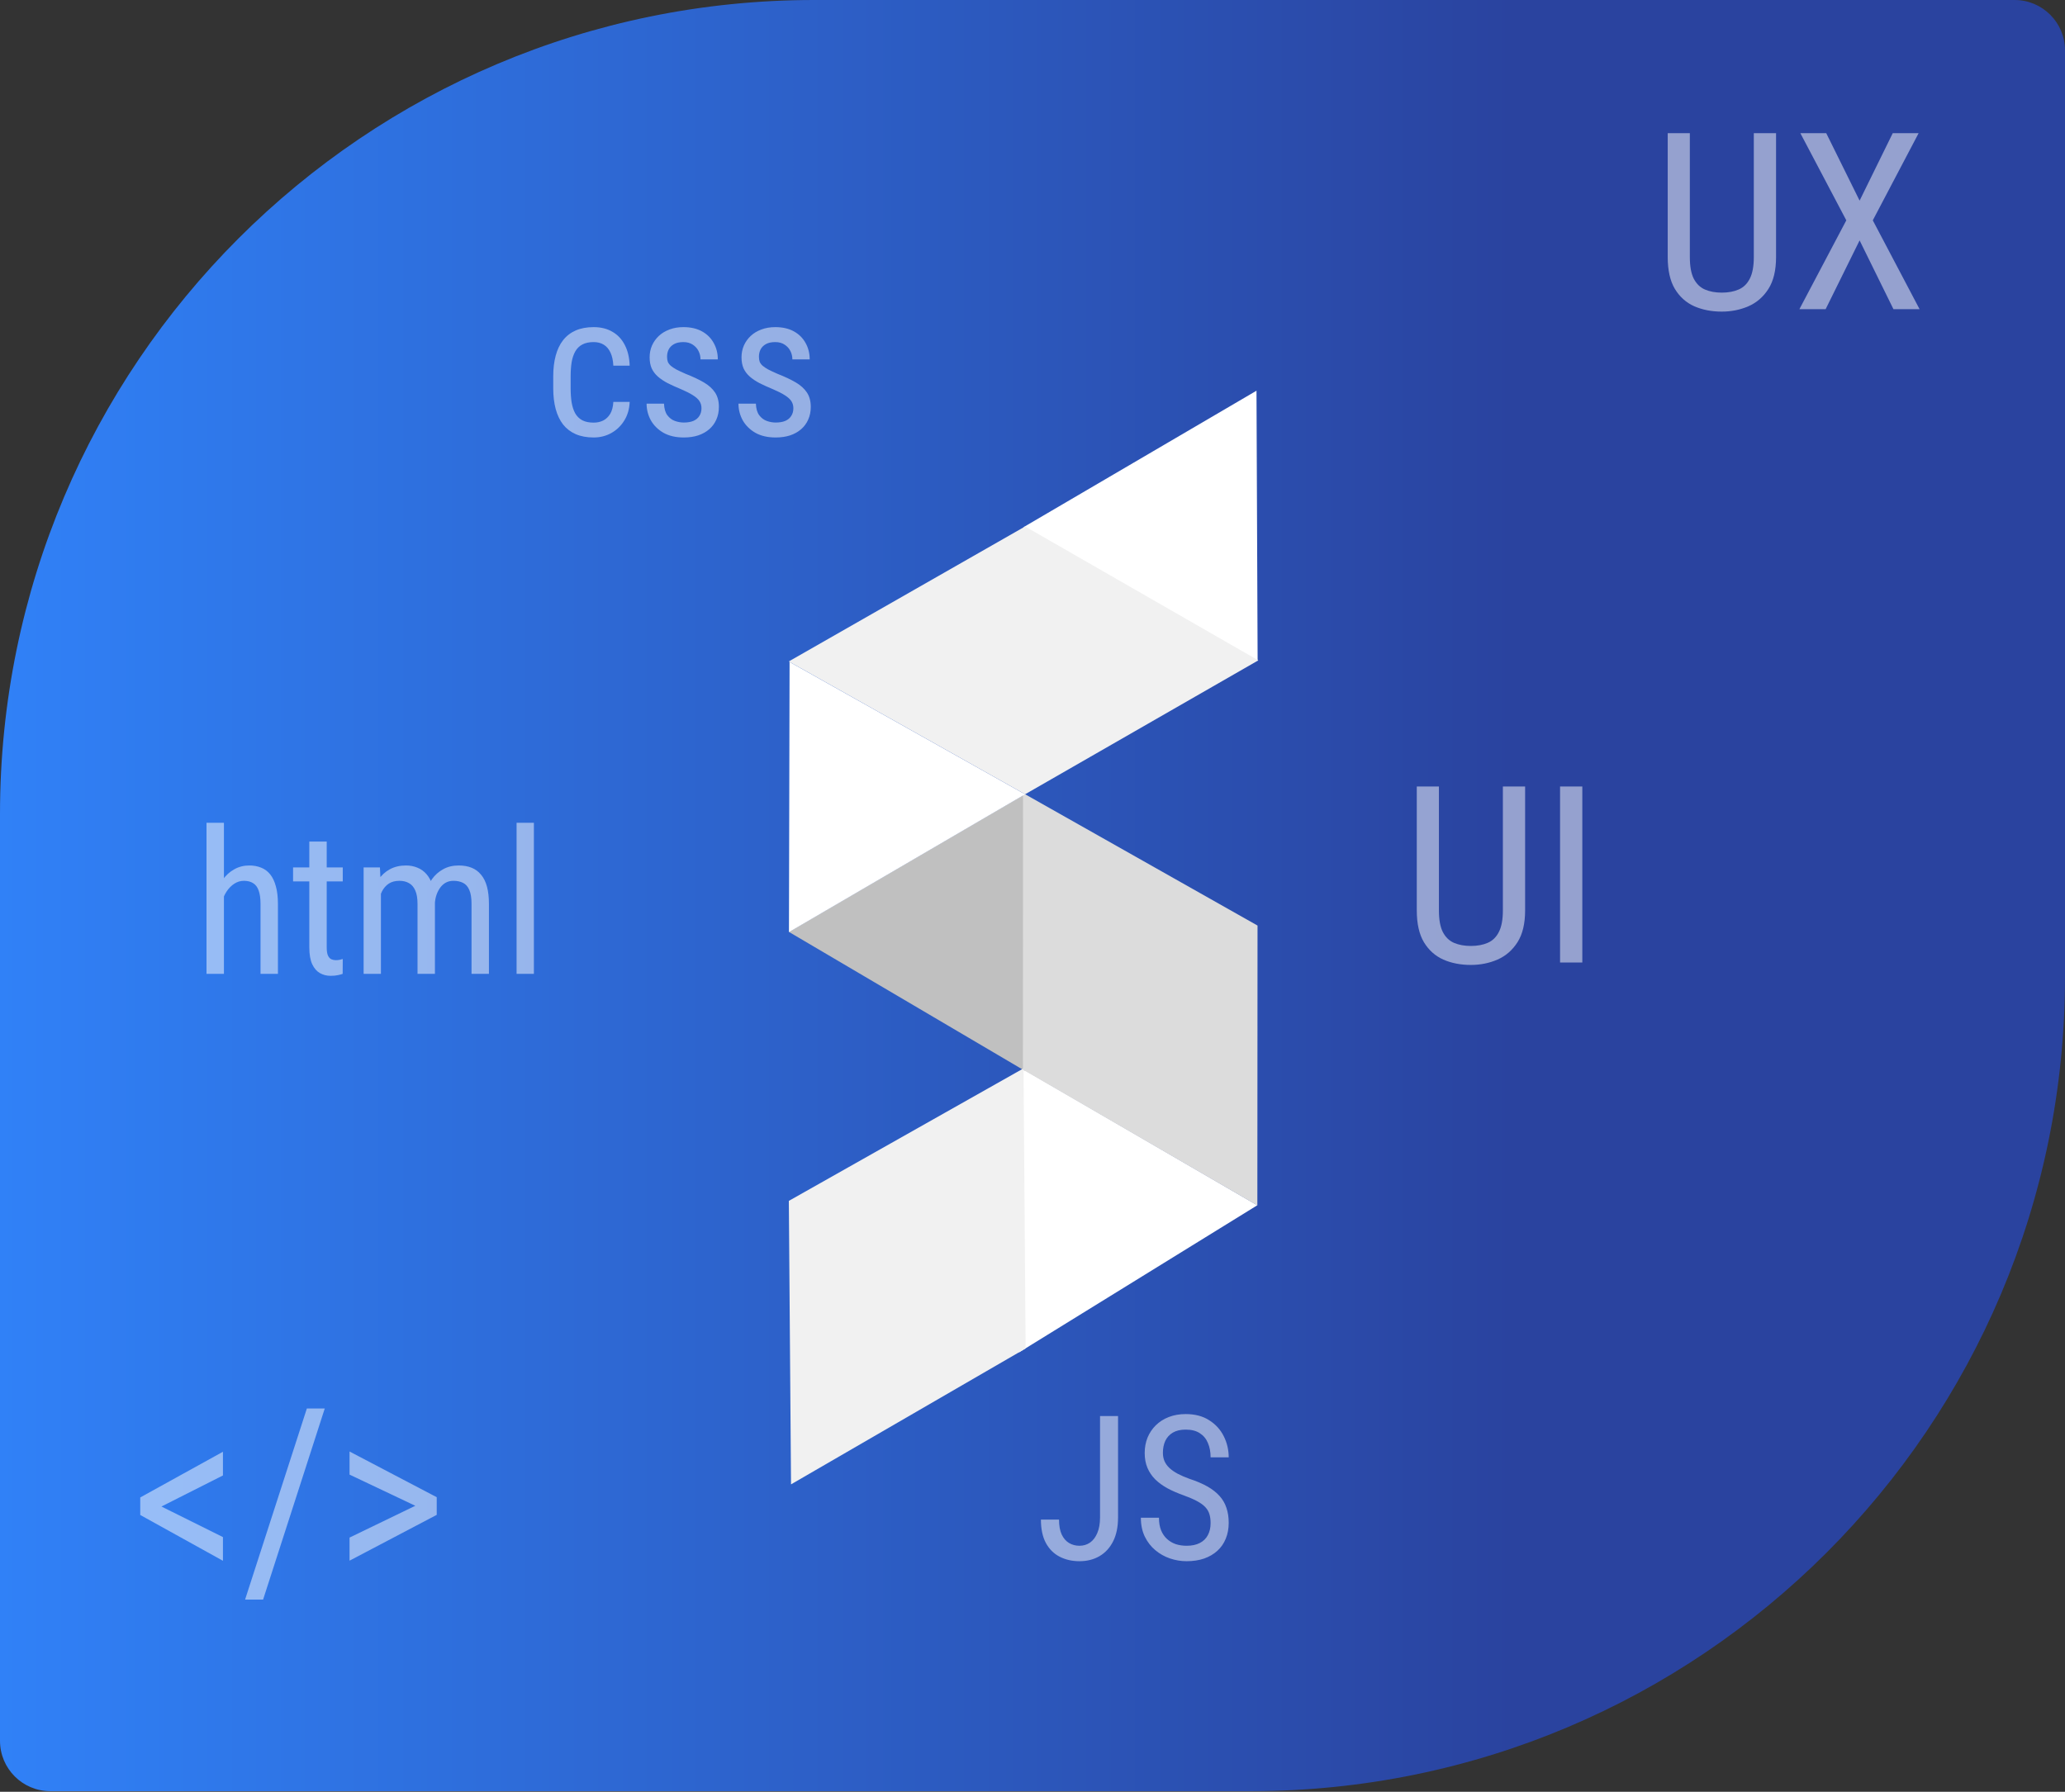 <svg width="492" height="427" viewBox="0 0 492 427" fill="none" xmlns="http://www.w3.org/2000/svg">
<rect x="0" y="0" width="492" height="427" fill="#333333" stroke="none"/>
<path d="M0 194C0 86.857 86.857 0 194 0H480C486.627 0 492 5.373 492 12V232.857C492 340 405.143 426.857 298 426.857H12C5.373 426.857 0 421.485 0 414.857V194Z" fill="url(#paint0_linear_232_4)"/>
<path d="M36.901 358.243L53.12 366.31V371.956L33.415 361.038V357.725L36.901 358.243ZM53.12 351.617L36.93 359.799L33.415 360.202V356.86L53.12 345.971V351.617ZM77.377 335.657L62.685 381.204H58.392L73.113 335.657H77.377ZM100.107 359.396L83.283 351.416V345.913L104.054 356.803V360.173L100.107 359.396ZM83.283 366.425L100.136 358.272L104.054 357.667V361.009L83.283 371.927V366.425Z" fill="white" fill-opacity="0.5"/>
<path d="M417.857 31.738H423.158V61.267C423.158 64.417 422.553 66.942 421.343 68.844C420.133 70.745 418.539 72.128 416.561 72.992C414.602 73.837 412.489 74.26 410.223 74.26C407.803 74.26 405.623 73.837 403.683 72.992C401.743 72.128 400.197 70.745 399.045 68.844C397.912 66.942 397.345 64.417 397.345 61.267V31.738H402.617V61.267C402.617 63.456 402.924 65.166 403.539 66.395C404.173 67.624 405.056 68.488 406.189 68.988C407.342 69.487 408.686 69.737 410.223 69.737C411.778 69.737 413.123 69.487 414.256 68.988C415.408 68.488 416.292 67.624 416.906 66.395C417.54 65.166 417.857 63.456 417.857 61.267V31.738ZM435.113 31.738L443.064 47.813L450.958 31.738H457.123L446.205 52.509L457.354 73.684H451.131L443.064 57.291L434.969 73.684H428.718L439.896 52.509L428.948 31.738H435.113Z" fill="white" fill-opacity="0.5"/>
<path d="M358.07 187.434H363.37V216.963C363.37 220.113 362.765 222.639 361.555 224.54C360.345 226.441 358.751 227.824 356.773 228.688C354.814 229.533 352.702 229.956 350.435 229.956C348.015 229.956 345.836 229.533 343.896 228.688C341.956 227.824 340.41 226.441 339.258 224.54C338.124 222.639 337.558 220.113 337.558 216.963V187.434H342.83V216.963C342.83 219.153 343.137 220.862 343.752 222.091C344.385 223.32 345.269 224.185 346.402 224.684C347.554 225.183 348.899 225.433 350.435 225.433C351.991 225.433 353.335 225.183 354.469 224.684C355.621 224.185 356.504 223.32 357.119 222.091C357.753 220.862 358.07 219.153 358.07 216.963V187.434ZM376.997 187.434V229.38H371.696V187.434H376.997Z" fill="white" fill-opacity="0.5"/>
<path d="M53.352 196.081V232.081H49.203V196.081H53.352ZM52.344 218.44L50.657 218.37C50.641 216.636 50.836 215.034 51.242 213.565C51.664 212.081 52.258 210.792 53.024 209.698C53.805 208.604 54.735 207.761 55.813 207.167C56.891 206.558 58.086 206.253 59.399 206.253C60.43 206.253 61.367 206.425 62.211 206.769C63.055 207.097 63.774 207.628 64.367 208.362C64.961 209.097 65.414 210.05 65.727 211.222C66.055 212.378 66.219 213.792 66.219 215.464V232.081H62.071V215.417C62.071 214.089 61.922 213.026 61.625 212.229C61.344 211.417 60.907 210.831 60.313 210.472C59.735 210.097 59 209.909 58.11 209.909C57.297 209.909 56.539 210.136 55.836 210.589C55.133 211.042 54.516 211.667 53.985 212.464C53.469 213.261 53.063 214.175 52.766 215.206C52.485 216.222 52.344 217.3 52.344 218.44ZM81.664 206.722V210.05H69.828V206.722H81.664ZM73.696 200.558H77.844V225.8C77.844 226.659 77.946 227.308 78.149 227.745C78.367 228.183 78.641 228.472 78.969 228.612C79.297 228.753 79.649 228.823 80.024 228.823C80.305 228.823 80.617 228.792 80.961 228.729C81.305 228.651 81.539 228.589 81.664 228.542L81.641 232.081C81.36 232.19 80.985 232.292 80.516 232.386C80.047 232.495 79.453 232.55 78.735 232.55C77.844 232.55 77.016 232.339 76.25 231.917C75.485 231.495 74.867 230.792 74.399 229.808C73.93 228.808 73.696 227.464 73.696 225.776V200.558ZM90.758 211.761V232.081H86.633V206.722H90.524L90.758 211.761ZM89.914 218.44L87.992 218.37C87.977 216.636 88.149 215.034 88.508 213.565C88.867 212.081 89.406 210.792 90.125 209.698C90.86 208.604 91.774 207.761 92.867 207.167C93.977 206.558 95.266 206.253 96.735 206.253C97.703 206.253 98.602 206.425 99.43 206.769C100.274 207.097 101.008 207.62 101.633 208.339C102.258 209.058 102.742 209.979 103.086 211.104C103.446 212.229 103.625 213.589 103.625 215.183V232.081H99.477V215.394C99.477 214.065 99.297 213.003 98.938 212.206C98.594 211.409 98.102 210.831 97.461 210.472C96.821 210.097 96.055 209.909 95.164 209.909C94.149 209.909 93.297 210.136 92.61 210.589C91.938 211.042 91.399 211.667 90.992 212.464C90.602 213.261 90.321 214.175 90.149 215.206C89.992 216.222 89.914 217.3 89.914 218.44ZM103.578 216.05L100.813 216.94C100.797 215.55 100.969 214.214 101.328 212.933C101.688 211.651 102.219 210.511 102.922 209.511C103.641 208.511 104.531 207.722 105.594 207.144C106.656 206.55 107.891 206.253 109.297 206.253C110.453 206.253 111.477 206.433 112.367 206.792C113.258 207.151 114.008 207.706 114.617 208.456C115.242 209.19 115.711 210.136 116.024 211.292C116.336 212.448 116.492 213.823 116.492 215.417V232.081H112.344V215.37C112.344 213.948 112.164 212.847 111.805 212.065C111.461 211.269 110.969 210.714 110.328 210.401C109.688 210.073 108.922 209.909 108.031 209.909C107.313 209.909 106.672 210.073 106.11 210.401C105.563 210.729 105.102 211.183 104.727 211.761C104.352 212.323 104.063 212.972 103.86 213.706C103.672 214.44 103.578 215.222 103.578 216.05ZM127.203 196.081V232.081H123.078V196.081H127.203Z" fill="white" fill-opacity="0.5"/>
<path d="M141.446 100.717C142.274 100.717 143.024 100.553 143.696 100.225C144.383 99.881 144.946 99.35 145.383 98.631C145.821 97.897 146.071 96.944 146.133 95.772H150.024C149.961 97.459 149.531 98.944 148.735 100.225C147.953 101.49 146.922 102.483 145.641 103.201C144.375 103.905 142.977 104.256 141.446 104.256C139.805 104.256 138.375 103.99 137.156 103.459C135.953 102.928 134.953 102.162 134.156 101.162C133.375 100.147 132.789 98.92 132.399 97.483C132.008 96.029 131.813 94.381 131.813 92.537V89.678C131.813 87.834 132.008 86.194 132.399 84.756C132.789 83.303 133.375 82.076 134.156 81.076C134.953 80.061 135.953 79.287 137.156 78.756C138.375 78.225 139.805 77.959 141.446 77.959C143.164 77.959 144.649 78.326 145.899 79.061C147.164 79.779 148.149 80.826 148.852 82.201C149.571 83.561 149.961 85.209 150.024 87.147H146.133C146.071 85.897 145.844 84.858 145.453 84.029C145.063 83.186 144.531 82.561 143.86 82.154C143.188 81.733 142.383 81.522 141.446 81.522C140.352 81.522 139.446 81.717 138.727 82.108C138.024 82.483 137.469 83.029 137.063 83.748C136.656 84.467 136.367 85.326 136.196 86.326C136.039 87.326 135.961 88.444 135.961 89.678V92.537C135.961 93.772 136.039 94.897 136.196 95.912C136.367 96.912 136.649 97.772 137.039 98.49C137.446 99.209 138.008 99.764 138.727 100.155C139.446 100.53 140.352 100.717 141.446 100.717ZM167.133 97.295C167.133 96.654 166.977 96.092 166.664 95.608C166.352 95.123 165.836 94.654 165.117 94.201C164.414 93.748 163.461 93.264 162.258 92.748C161.086 92.264 160.031 91.787 159.094 91.319C158.172 90.834 157.391 90.311 156.75 89.748C156.11 89.186 155.617 88.537 155.274 87.803C154.946 87.053 154.781 86.17 154.781 85.154C154.781 84.139 154.969 83.201 155.344 82.342C155.735 81.467 156.281 80.701 156.985 80.045C157.688 79.389 158.531 78.881 159.516 78.522C160.5 78.147 161.602 77.959 162.821 77.959C164.555 77.959 166.031 78.295 167.25 78.967C168.469 79.639 169.399 80.561 170.039 81.733C170.696 82.889 171.024 84.194 171.024 85.647H166.899C166.899 84.944 166.742 84.279 166.43 83.654C166.117 83.029 165.656 82.522 165.047 82.131C164.438 81.725 163.696 81.522 162.821 81.522C161.899 81.522 161.149 81.686 160.571 82.014C159.992 82.342 159.571 82.772 159.305 83.303C159.055 83.819 158.93 84.389 158.93 85.014C158.93 85.483 158.992 85.889 159.117 86.233C159.258 86.561 159.492 86.873 159.821 87.17C160.149 87.451 160.594 87.748 161.156 88.061C161.735 88.358 162.469 88.701 163.36 89.092C165.078 89.764 166.524 90.444 167.696 91.131C168.867 91.819 169.758 92.623 170.367 93.545C170.977 94.467 171.281 95.608 171.281 96.967C171.281 98.076 171.078 99.084 170.672 99.99C170.281 100.881 169.719 101.647 168.985 102.287C168.25 102.928 167.367 103.42 166.336 103.764C165.321 104.092 164.18 104.256 162.914 104.256C161.008 104.256 159.391 103.881 158.063 103.131C156.75 102.365 155.75 101.373 155.063 100.155C154.391 98.92 154.055 97.6 154.055 96.194H158.203C158.25 97.381 158.516 98.303 159 98.959C159.5 99.615 160.102 100.069 160.805 100.319C161.508 100.569 162.211 100.694 162.914 100.694C163.836 100.694 164.61 100.561 165.235 100.295C165.86 100.014 166.328 99.615 166.641 99.1C166.969 98.584 167.133 97.983 167.133 97.295ZM189.024 97.295C189.024 96.654 188.867 96.092 188.555 95.608C188.242 95.123 187.727 94.654 187.008 94.201C186.305 93.748 185.352 93.264 184.149 92.748C182.977 92.264 181.922 91.787 180.985 91.319C180.063 90.834 179.281 90.311 178.641 89.748C178 89.186 177.508 88.537 177.164 87.803C176.836 87.053 176.672 86.17 176.672 85.154C176.672 84.139 176.86 83.201 177.235 82.342C177.625 81.467 178.172 80.701 178.875 80.045C179.578 79.389 180.422 78.881 181.406 78.522C182.391 78.147 183.492 77.959 184.711 77.959C186.446 77.959 187.922 78.295 189.141 78.967C190.36 79.639 191.289 80.561 191.93 81.733C192.586 82.889 192.914 84.194 192.914 85.647H188.789C188.789 84.944 188.633 84.279 188.321 83.654C188.008 83.029 187.547 82.522 186.938 82.131C186.328 81.725 185.586 81.522 184.711 81.522C183.789 81.522 183.039 81.686 182.461 82.014C181.883 82.342 181.461 82.772 181.196 83.303C180.946 83.819 180.821 84.389 180.821 85.014C180.821 85.483 180.883 85.889 181.008 86.233C181.149 86.561 181.383 86.873 181.711 87.17C182.039 87.451 182.485 87.748 183.047 88.061C183.625 88.358 184.36 88.701 185.25 89.092C186.969 89.764 188.414 90.444 189.586 91.131C190.758 91.819 191.649 92.623 192.258 93.545C192.867 94.467 193.172 95.608 193.172 96.967C193.172 98.076 192.969 99.084 192.563 99.99C192.172 100.881 191.61 101.647 190.875 102.287C190.141 102.928 189.258 103.42 188.227 103.764C187.211 104.092 186.071 104.256 184.805 104.256C182.899 104.256 181.281 103.881 179.953 103.131C178.641 102.365 177.641 101.373 176.953 100.155C176.281 98.92 175.946 97.6 175.946 96.194H180.094C180.141 97.381 180.406 98.303 180.891 98.959C181.391 99.615 181.992 100.069 182.696 100.319C183.399 100.569 184.102 100.694 184.805 100.694C185.727 100.694 186.5 100.561 187.125 100.295C187.75 100.014 188.219 99.615 188.531 99.1C188.86 98.584 189.024 97.983 189.024 97.295Z" fill="white" fill-opacity="0.5"/>
<path d="M262.092 361.624V337.46H266.381V361.624C266.381 363.874 265.99 365.772 265.209 367.319C264.427 368.866 263.342 370.046 261.951 370.858C260.576 371.655 258.99 372.054 257.193 372.054C255.427 372.054 253.849 371.694 252.459 370.975C251.068 370.257 249.974 369.163 249.177 367.694C248.396 366.225 248.006 364.374 248.006 362.14H252.318C252.318 363.577 252.529 364.757 252.951 365.679C253.388 366.6 253.974 367.28 254.709 367.718C255.443 368.155 256.271 368.374 257.193 368.374C258.131 368.374 258.967 368.124 259.701 367.624C260.435 367.108 261.013 366.35 261.435 365.35C261.873 364.335 262.092 363.093 262.092 361.624ZM288.435 362.96C288.435 362.163 288.342 361.46 288.154 360.85C287.967 360.225 287.638 359.663 287.17 359.163C286.701 358.663 286.045 358.186 285.201 357.733C284.357 357.28 283.287 356.819 281.99 356.35C280.584 355.85 279.31 355.296 278.17 354.686C277.029 354.061 276.052 353.35 275.24 352.554C274.443 351.757 273.826 350.843 273.388 349.811C272.951 348.78 272.732 347.6 272.732 346.272C272.732 344.944 272.959 343.718 273.412 342.593C273.881 341.468 274.537 340.491 275.381 339.663C276.24 338.819 277.271 338.163 278.474 337.694C279.677 337.225 281.021 336.991 282.506 336.991C284.724 336.991 286.592 337.483 288.107 338.468C289.638 339.436 290.795 340.71 291.576 342.288C292.357 343.85 292.748 345.522 292.748 347.304H288.435C288.435 346.022 288.224 344.89 287.802 343.905C287.396 342.905 286.756 342.124 285.881 341.561C285.021 340.983 283.896 340.694 282.506 340.694C281.256 340.694 280.224 340.936 279.412 341.421C278.615 341.905 278.021 342.561 277.631 343.39C277.256 344.218 277.068 345.163 277.068 346.225C277.068 346.944 277.193 347.6 277.443 348.194C277.693 348.772 278.076 349.311 278.592 349.811C279.123 350.311 279.779 350.772 280.56 351.194C281.357 351.616 282.295 352.022 283.373 352.413C285.045 352.96 286.474 353.569 287.662 354.241C288.849 354.913 289.818 355.671 290.568 356.515C291.318 357.343 291.865 358.288 292.209 359.35C292.568 360.397 292.748 361.585 292.748 362.913C292.748 364.304 292.513 365.561 292.045 366.686C291.592 367.811 290.927 368.772 290.052 369.569C289.177 370.366 288.123 370.983 286.888 371.421C285.654 371.843 284.263 372.054 282.717 372.054C281.373 372.054 280.052 371.835 278.756 371.397C277.474 370.96 276.31 370.304 275.263 369.429C274.217 368.554 273.381 367.475 272.756 366.194C272.131 364.897 271.818 363.397 271.818 361.694H276.131C276.131 362.866 276.302 363.874 276.646 364.718C276.99 365.546 277.467 366.233 278.076 366.78C278.685 367.327 279.381 367.733 280.162 367.999C280.959 368.249 281.81 368.374 282.717 368.374C283.967 368.374 285.013 368.155 285.857 367.718C286.717 367.28 287.357 366.655 287.779 365.843C288.217 365.03 288.435 364.069 288.435 362.96Z" fill="white" fill-opacity="0.5"/>
<path d="M299.368 93.111L299.637 157.479L243.829 125.65L299.368 93.111Z" fill="white"/>
<path d="M299.559 287.233L242.743 322.32L243.599 254.7L299.559 287.233Z" fill="white"/>
<path d="M187.964 222.084L244.235 255.225L244.233 189.239L187.964 222.084Z" fill="#C0C0C0"/>
<path d="M188.467 353.742L187.947 286.183L243.862 254.607L244.361 321.356L188.467 353.742Z" fill="#F1F1F1"/>
<path d="M299.574 287.274L299.615 220.572L243.745 188.999L243.719 254.903L299.574 287.274Z" fill="#DCDCDC"/>
<path d="M244.238 189.285L187.975 222.13L188.122 157.75L244.238 189.285Z" fill="white"/>
<path d="M187.925 157.632L244.237 125.464L299.799 157.374L244.237 189.285L187.925 157.632Z" fill="#F1F1F1"/>
<defs>
<linearGradient id="paint0_linear_232_4" x1="-3.42418e-06" y1="210.794" x2="360.596" y2="210.794" gradientUnits="userSpaceOnUse">
<stop stop-color="#3081F7"/>
<stop offset="1" stop-color="#2A439F"/>
</linearGradient>
</defs>
</svg>
